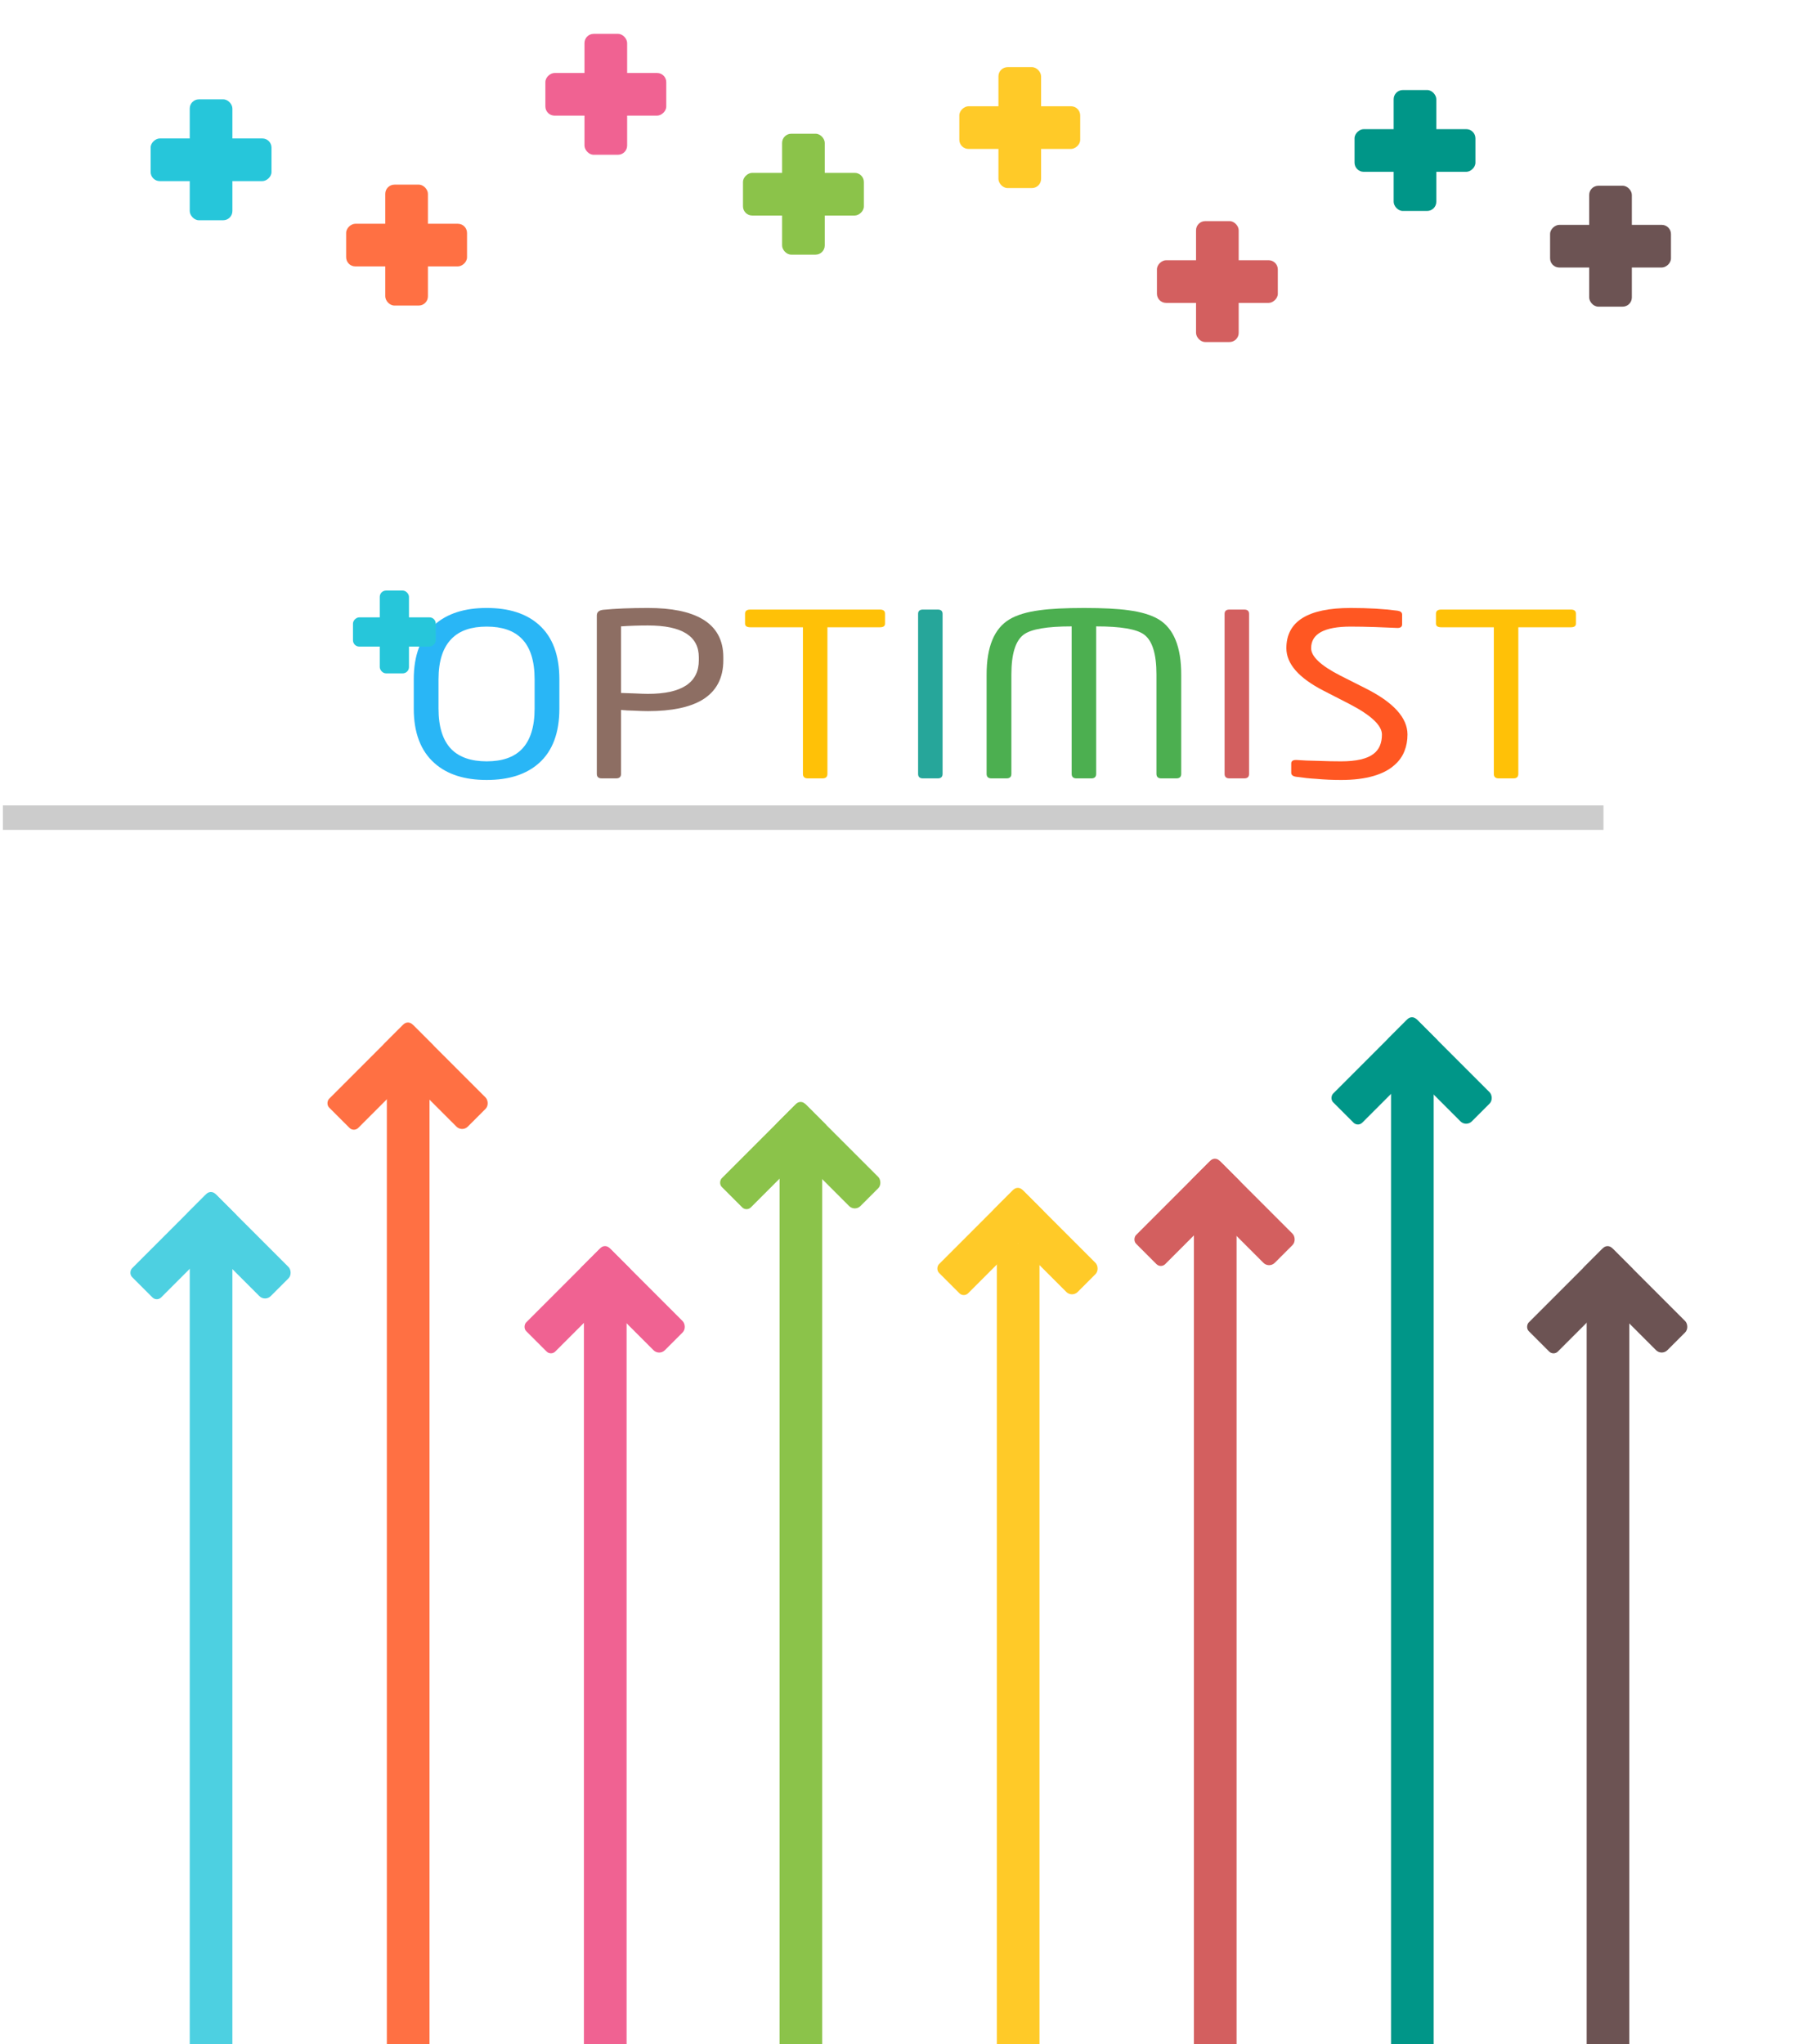 <?xml version="1.0" encoding="UTF-8"?>
<svg width="305.34mm" height="342.89mm" version="1.1" viewBox="0 0 1081.901 1214.954" xmlns="http://www.w3.org/2000/svg">
 <rect x="0" y="0" width="1081.901" height="1214.954" fill="#333333" stroke="none"/>
 <g transform="translate(11.429 146.25)">
  <rect x="-11.429" y="-146.25" width="1081.9" height="1214.8" fill="#fff" fill-rule="evenodd"/>
  <rect x="101.36" y="584.14" width="25.356" height="484.56" ry="0" fill="#4dd0e1" fill-rule="evenodd"/>
  <rect transform="matrix(.707 .707 -.707 .707 0 0)" x="477.07" y="315.93" width="24.482" height="69.949" ry="3.678" fill="#4dd0e1" fill-rule="evenodd"/>
  <rect transform="matrix(-.707 .707 .707 .707 0 0)" x="315.89" y="477.11" width="24.482" height="69.949" ry="4.77" fill="#4dd0e1" fill-rule="evenodd"/>
  <rect x="218.53" y="489.87" width="25.356" height="578.83" ry="0" fill="#ff7043" fill-rule="evenodd"/>
  <rect transform="matrix(.707 .707 -.707 .707 0 0)" x="488.67" y="161.84" width="24.482" height="69.949" ry="3.678" fill="#ff7043" fill-rule="evenodd"/>
  <rect transform="matrix(-.707 .707 .707 .707 0 0)" x="161.8" y="488.72" width="24.482" height="69.949" ry="4.77" fill="#ff7043" fill-rule="evenodd"/>
  <rect x="335.69" y="617.53" width="25.356" height="451.17" ry="0" fill="#f06292" fill-rule="evenodd"/>
  <rect transform="matrix(.707 .707 -.707 .707 0 0)" x="665.5" y="172.97" width="24.482" height="69.949" ry="3.678" fill="#f06292" fill-rule="evenodd"/>
  <rect transform="matrix(-.707 .707 .707 .707 0 0)" x="172.93" y="665.54" width="24.482" height="69.949" ry="4.77" fill="#f06292" fill-rule="evenodd"/>
  <rect x="451.98" y="535.34" width="25.356" height="533.36" ry="0" fill="#8bc34a" fill-rule="evenodd"/>
  <rect transform="matrix(.707 .707 -.707 .707 0 0)" x="687.14" y="30.15" width="24.482" height="69.949" ry="3.678" fill="#8bc34a" fill-rule="evenodd"/>
  <rect transform="matrix(-.707 .707 .707 .707 0 0)" x="30.108" y="687.18" width="24.482" height="69.949" ry="4.77" fill="#8bc34a" fill-rule="evenodd"/>
  <rect x="581.14" y="592.8" width="25.356" height="475.9" ry="0" fill="#ffca28" fill-rule="evenodd"/>
  <rect transform="matrix(.707 .707 -.707 .707 0 0)" x="814.57" y="-25.069" width="24.482" height="69.949" ry="3.678" fill="#ffca28" fill-rule="evenodd"/>
  <rect transform="matrix(-.707 .707 .707 .707 0 0)" x="-25.111" y="814.61" width="24.482" height="69.949" ry="4.77" fill="#ffca28" fill-rule="evenodd"/>
  <rect x="698.3" y="573.01" width="25.356" height="495.69" ry="0" fill="#d35f5f" fill-rule="evenodd"/>
  <rect transform="matrix(.707 .707 -.707 .707 0 0)" x="885.18" y="-120.16" width="24.482" height="69.949" ry="3.678" fill="#d35f5f" fill-rule="evenodd"/>
  <rect transform="matrix(-.707 .707 .707 .707 0 0)" x="-120.2" y="885.22" width="24.482" height="69.949" ry="4.77" fill="#d35f5f" fill-rule="evenodd"/>
  <rect x="815.47" y="483.98" width="25.356" height="584.72" ry="0" fill="#009688" fill-rule="evenodd"/>
  <rect transform="matrix(.707 .707 -.707 .707 0 0)" x="908.57" y="-262.46" width="24.482" height="69.949" ry="3.678" fill="#009688" fill-rule="evenodd"/>
  <rect transform="matrix(-.707 .707 .707 .707 0 0)" x="-262.5" y="908.61" width="24.482" height="69.949" ry="4.77" fill="#009688" fill-rule="evenodd"/>
  <rect x="931.76" y="617.53" width="25.356" height="451.17" ry="0" fill="#6c5353" fill-rule="evenodd"/>
  <rect transform="matrix(.707 .707 -.707 .707 0 0)" x="1087" y="-248.51" width="24.482" height="69.949" ry="3.678" fill="#6c5353" fill-rule="evenodd"/>
  <rect transform="matrix(-.707 .707 .707 .707 0 0)" x="-248.55" y="1087" width="24.482" height="69.949" ry="4.77" fill="#6c5353" fill-rule="evenodd"/>
  <rect x="101.36" y="-87.216" width="25.356" height="71.858" ry="5.455" fill="#26c6da" fill-rule="evenodd"/>
  <rect transform="rotate(90)" x="-63.965" y="-149.97" width="25.356" height="71.858" ry="5.455" fill="#26c6da" fill-rule="evenodd"/>
  <g transform="translate(116.23 -456.28)" fill="#ff7043" fill-rule="evenodd">
   <rect x="101.36" y="419.76" width="25.356" height="71.858" ry="5.455"/>
   <rect transform="rotate(90)" x="443.01" y="-149.97" width="25.356" height="71.858" ry="5.455"/>
  </g>
  <g transform="translate(234.66 -545.89)" fill="#f06292" fill-rule="evenodd">
   <rect x="101.36" y="419.76" width="25.356" height="71.858" ry="5.455"/>
   <rect transform="rotate(90)" x="443.01" y="-149.97" width="25.356" height="71.858" ry="5.455"/>
  </g>
  <g transform="translate(352.13 -486.53)" fill="#8bc34a" fill-rule="evenodd">
   <rect x="101.36" y="419.76" width="25.356" height="71.858" ry="5.455"/>
   <rect transform="rotate(90)" x="443.01" y="-149.97" width="25.356" height="71.858" ry="5.455"/>
  </g>
  <g transform="translate(480.73 -526.1)" fill="#ffca28" fill-rule="evenodd">
   <rect x="101.36" y="419.76" width="25.356" height="71.858" ry="5.455"/>
   <rect transform="rotate(90)" x="443.01" y="-149.97" width="25.356" height="71.858" ry="5.455"/>
  </g>
  <g transform="translate(598.2 -434.6)" fill="#d35f5f" fill-rule="evenodd">
   <rect x="101.36" y="419.76" width="25.356" height="71.858" ry="5.455"/>
   <rect transform="rotate(90)" x="443.01" y="-149.97" width="25.356" height="71.858" ry="5.455"/>
  </g>
  <g transform="translate(715.67 -512.5)" fill="#009688" fill-rule="evenodd">
   <rect x="101.36" y="419.76" width="25.356" height="71.858" ry="5.455"/>
   <rect transform="rotate(90)" x="443.01" y="-149.97" width="25.356" height="71.858" ry="5.455"/>
  </g>
  <g transform="translate(831.91 -455.62)" fill="#6c5353" fill-rule="evenodd">
   <rect x="101.36" y="419.76" width="25.356" height="71.858" ry="5.455"/>
   <rect transform="rotate(90)" x="443.01" y="-149.97" width="25.356" height="71.858" ry="5.455"/>
  </g>
  <path d="m321.09 274.89q0 21.605-12.16 32.408-11.2 9.992-31.041 9.992t-31.041-9.992q-12.32-10.938-12.32-32.408v-17.419q0-21.47 12.32-32.408 11.2-9.992 31.041-9.992t31.041 9.992q12.16 10.803 12.16 32.408v17.419zm-14.721-17.419q0-16.474-7.68-24.171-7.04-7.157-20.801-7.157t-20.801 7.157q-7.84 7.832-7.84 24.171v17.419q0 16.339 7.68 24.171 7.2 7.157 20.961 7.157t20.801-7.157q7.68-7.832 7.68-24.171v-17.419z" fill="#29b6f6"/>
  <path d="m418.55 246.13q0 16.069-12.64 23.631-11.2 6.617-32.161 6.617-3.36 0-8.32-0.27-1.92 0-4.16-0.135-0.96-0.135-1.92-0.135-0.64-0.135-1.6-0.135v37.944q0 2.701-2.88 2.701h-8.64q-2.88 0-2.88-2.701v-94.118q0-2.971 3.84-3.376 11.04-1.08 26.561-1.08 20.961 0 32.161 6.482 12.64 7.292 12.64 22.821v1.755zm-14.561-1.755q0-18.905-30.241-18.905-8.32 0-16.001 0.54v39.565l7.84 0.27q5.6 0.27 8.16 0.27 30.241 0 30.241-19.985v-1.755z" fill="#8d6e63"/>
  <path d="m514.67 224.39q0 2.16-3.04 2.16h-31.201v87.097q0 2.701-2.88 2.701h-8.8q-2.88 0-2.88-2.701v-87.097h-31.201q-3.2 0-3.2-2.16v-5.941q0-2.431 3.2-2.431h76.963q3.04 0 3.04 2.431v5.941z" fill="#ffc107"/>
  <path d="m548.89 313.65q0 2.701-2.88 2.701h-8.8q-2.88 0-2.88-2.701v-95.064q0-2.566 2.88-2.566h8.8q2.88 0 2.88 2.566v95.064z" fill="#26a69a"/>
  <path d="m690.75 313.65q0 2.701-2.88 2.701h-8.96q-2.88 0-2.88-2.701v-59.01q0-18.365-7.36-23.766-6.56-4.861-28.481-4.861v87.637q0 2.701-2.88 2.701h-8.8q-2.88 0-2.88-2.701v-87.637q-21.921 0-28.481 4.861-7.36 5.401-7.36 23.766v59.01q0 2.701-2.88 2.701h-8.96q-2.88 0-2.88-2.701v-59.01q0-24.711 13.601-32.813 6.56-3.916 17.921-5.401 9.6-1.35 26.401-1.35 16.801 0 26.401 1.35 11.36 1.485 17.921 5.401 13.441 8.102 13.441 32.813v59.01z" fill="#4caf50"/>
  <path d="m731.09 313.65q0 2.701-2.88 2.701h-8.8q-2.88 0-2.88-2.701v-95.064q0-2.566 2.88-2.566h8.8q2.88 0 2.88 2.566v95.064z" fill="#d35f5f"/>
  <path d="m823.5 300.01q-1.92 4.996-6.24 8.642-4.64 4.051-12 6.212-8.16 2.431-19.521 2.431-7.52 0-14.881-0.675-5.12-0.27-11.68-1.215-3.04-0.405-3.04-2.431v-5.401q0-2.16 2.72-2.16h0.48q5.12 0.405 13.281 0.54 7.04 0.27 13.12 0.27 13.6 0 19.361-4.456 4.96-3.781 4.96-11.478 0-8.102-19.201-18.094l-15.521-7.967q-22.081-11.343-22.081-25.251 0-23.901 38.241-23.901 15.681 0 27.841 1.62 2.72 0.405 2.72 2.296v5.806q0 2.16-2.72 2.16l-13.28-0.54q-8-0.27-14.561-0.27-23.521 0-23.521 12.828 0 7.427 17.441 16.339l14.721 7.427q25.121 12.558 25.121 27.547 0 5.266-1.76 9.722z" fill="#ff5722"/>
  <rect x="214.32" y="204.73" width="17.364" height="49.208" ry="3.736" fill="#26c6da" fill-rule="evenodd"/>
  <rect transform="rotate(90)" x="220.65" y="-247.61" width="17.364" height="49.208" ry="3.736" fill="#26c6da" fill-rule="evenodd"/>
  <rect x="-9.707" y="332.4" width="951.46" height="14.561" fill="#ccc" fill-rule="evenodd"/>
  <path d="m925.38 224.39q0 2.16-3.04 2.16h-31.201v87.097q0 2.701-2.88 2.701h-8.8q-2.88 0-2.88-2.701v-87.097h-31.201q-3.2 0-3.2-2.16v-5.941q0-2.431 3.2-2.431h76.963q3.04 0 3.04 2.431v5.941z" fill="#ffc107"/>
 </g>
</svg>
